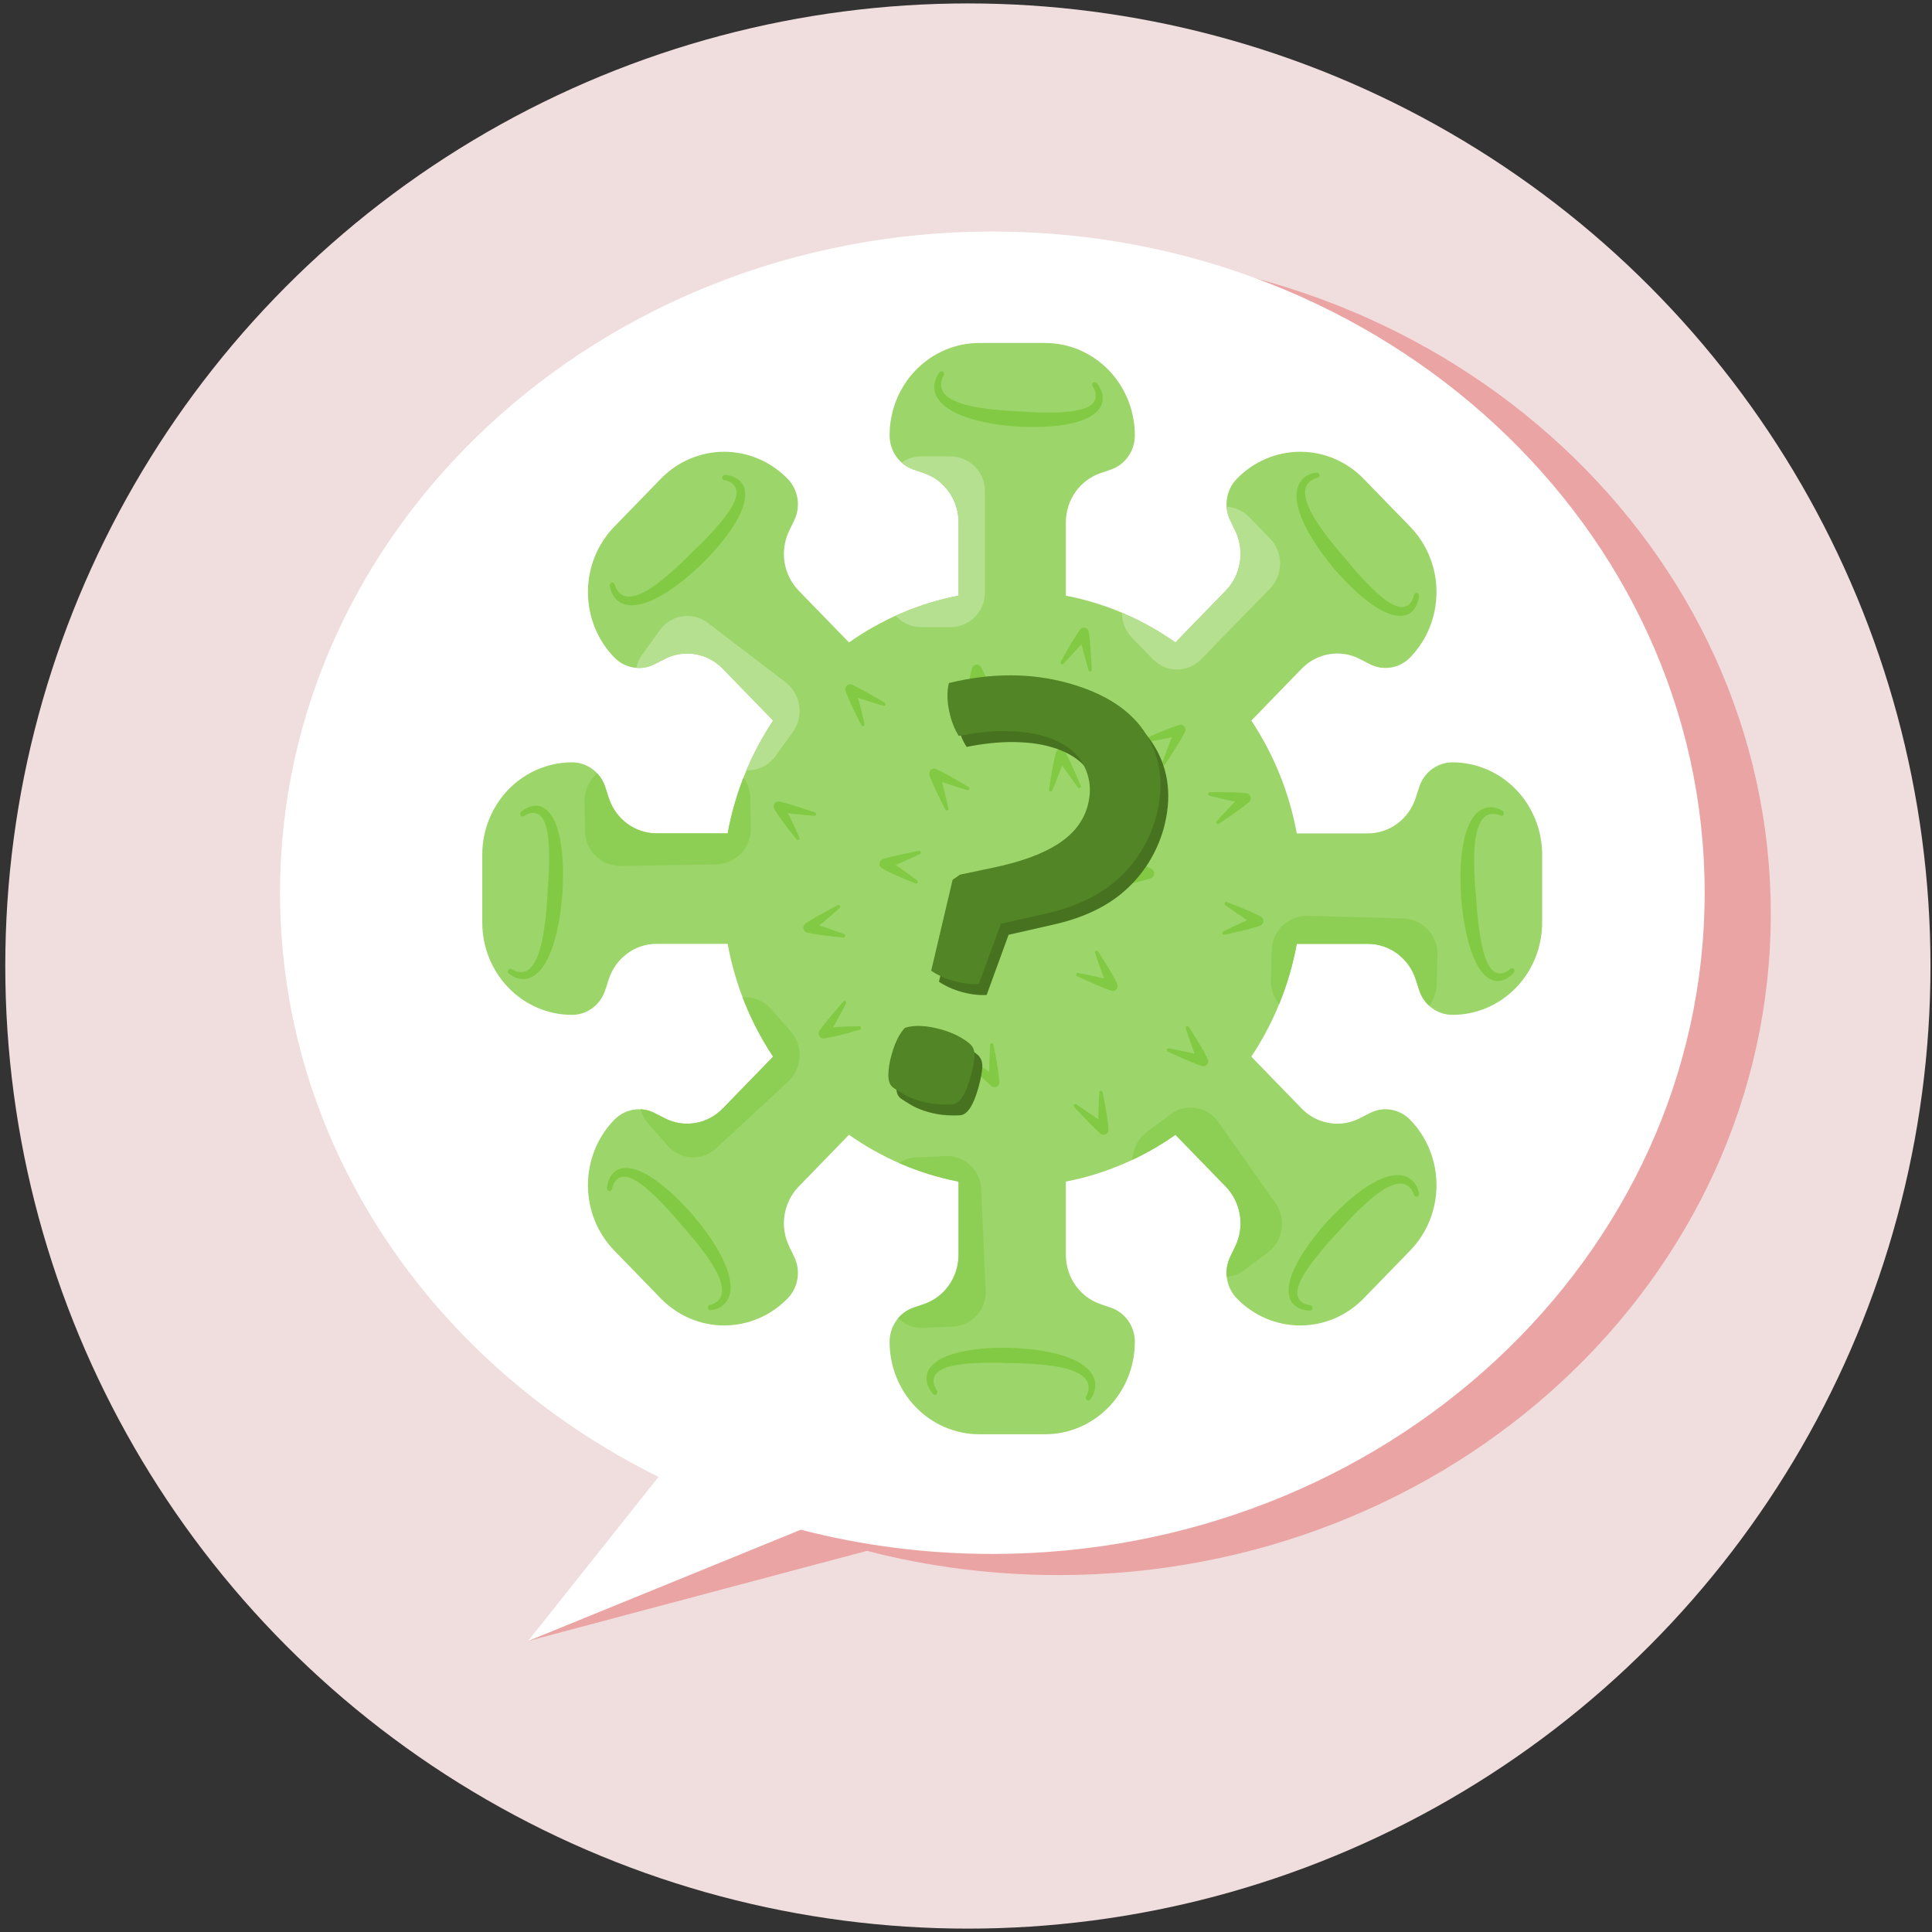 <?xml version="1.0" encoding="UTF-8" standalone="no"?><!DOCTYPE svg PUBLIC "-//W3C//DTD SVG 1.1//EN" "http://www.w3.org/Graphics/SVG/1.1/DTD/svg11.dtd"><svg width="100%" height="100%" viewBox="0 0 253 253" version="1.1" xmlns="http://www.w3.org/2000/svg" xmlns:xlink="http://www.w3.org/1999/xlink" xml:space="preserve" xmlns:serif="http://www.serif.com/" style="fill-rule:evenodd;clip-rule:evenodd;stroke-linejoin:round;stroke-miterlimit:2;"><rect x="0" y="0" width="253" height="253" fill="#333333" stroke="none"/><g id="icon-autotest"><circle cx="126.746" cy="126.503" r="126.055" style="fill:#f0dddd;"/><path d="M94.893,196.168c-29.479,-14.561 -49.564,-43.369 -49.564,-76.496c0,-47.789 41.797,-86.587 93.28,-86.587c51.483,0 93.28,38.798 93.28,86.587c0,47.789 -41.797,86.588 -93.28,86.588c-8.69,0 -17.104,-1.106 -25.081,-3.172l-44.383,11.809l25.748,-18.729Z" style="fill:#eba4a4;"/><path d="M86.234,193.4c-29.479,-14.561 -49.564,-43.369 -49.564,-76.496c0,-47.789 41.798,-86.587 93.28,-86.587c51.483,0 93.28,38.798 93.28,86.587c0,47.789 -41.797,86.588 -93.28,86.588c-8.69,0 -17.104,-1.106 -25.081,-3.172l-35.724,14.577l17.089,-21.497Z" style="fill:#fff;"/><g><path d="M125.527,78.002l0,-9.59c0,-2.925 -1.818,-5.522 -4.513,-6.447c-0.47,-0.162 -0.941,-0.323 -1.391,-0.477c-1.868,-0.642 -3.128,-2.442 -3.128,-4.47c0,-0.003 0,-0.007 0,-0.01c0,-3.208 1.237,-6.284 3.44,-8.552c2.203,-2.268 5.19,-3.542 8.305,-3.542c2.811,0 5.813,0 8.624,0c3.115,0 6.103,1.274 8.305,3.542c2.203,2.268 3.441,5.344 3.441,8.552c0,0.003 0,0.007 0,0.01c0,2.028 -1.261,3.828 -3.129,4.47c-0.45,0.154 -0.92,0.315 -1.391,0.477c-2.695,0.925 -4.513,3.522 -4.513,6.447l0,9.59c5.242,1.013 10.105,3.138 14.349,6.128l6.592,-6.787c2.009,-2.069 2.507,-5.228 1.237,-7.844c-0.222,-0.457 -0.444,-0.914 -0.656,-1.351c-0.881,-1.813 -0.536,-4.004 0.857,-5.438c0.003,-0.002 0.005,-0.005 0.007,-0.007c2.203,-2.268 5.191,-3.542 8.306,-3.542c3.115,0 6.103,1.274 8.305,3.542c1.988,2.046 4.11,4.232 6.098,6.278c2.203,2.268 3.44,5.344 3.44,8.552c0,3.207 -1.237,6.283 -3.44,8.551c-0.002,0.003 -0.005,0.005 -0.007,0.008c-1.393,1.434 -3.52,1.789 -5.282,0.882c-0.424,-0.218 -0.868,-0.447 -1.311,-0.675c-2.541,-1.308 -5.61,-0.795 -7.619,1.273l-6.592,6.788c2.904,4.369 4.968,9.376 5.952,14.773l9.315,0c2.84,0 5.362,-1.871 6.261,-4.646c0.157,-0.484 0.313,-0.969 0.463,-1.432c0.623,-1.924 2.372,-3.222 4.341,-3.222c0.004,0 0.007,0 0.01,0c3.116,0 6.103,1.275 8.306,3.543c2.203,2.268 3.44,5.344 3.44,8.551c0,2.894 0,5.985 0,8.879c0,3.208 -1.237,6.284 -3.44,8.552c-2.203,2.268 -5.19,3.542 -8.306,3.542l-0.01,0c-1.969,0 -3.718,-1.298 -4.341,-3.222c-0.15,-0.463 -0.306,-0.947 -0.463,-1.432c-0.899,-2.774 -3.421,-4.646 -6.261,-4.646l-9.315,0c-0.984,5.397 -3.048,10.404 -5.952,14.774l6.592,6.787c2.009,2.069 5.078,2.581 7.619,1.273c0.443,-0.228 0.887,-0.456 1.311,-0.675c1.762,-0.907 3.889,-0.551 5.282,0.883c0.002,0.002 0.005,0.005 0.007,0.007c2.203,2.268 3.44,5.344 3.44,8.552c0,3.207 -1.237,6.283 -3.44,8.551c-1.988,2.047 -4.11,4.232 -6.098,6.279c-2.202,2.268 -5.19,3.542 -8.305,3.542c-3.115,0 -6.103,-1.274 -8.306,-3.542c-0.002,-0.003 -0.004,-0.006 -0.007,-0.008c-1.393,-1.434 -1.738,-3.624 -0.857,-5.438c0.212,-0.437 0.434,-0.894 0.656,-1.35c1.27,-2.616 0.772,-5.776 -1.237,-7.844l-6.592,-6.788c-4.244,2.99 -9.107,5.115 -14.349,6.128l0,9.591c0,2.925 1.818,5.521 4.513,6.446c0.471,0.162 0.941,0.323 1.391,0.478c1.868,0.641 3.129,2.441 3.129,4.469c0,0.004 0,0.007 0,0.011c0,3.207 -1.238,6.283 -3.441,8.551c-2.202,2.268 -5.19,3.542 -8.305,3.542l-8.624,0c-3.115,0 -6.102,-1.274 -8.305,-3.542c-2.203,-2.268 -3.44,-5.344 -3.44,-8.551c0,-0.004 0,-0.007 0,-0.011c0,-2.028 1.26,-3.828 3.128,-4.469c0.45,-0.155 0.921,-0.316 1.391,-0.478c2.695,-0.925 4.513,-3.521 4.513,-6.446l0,-9.591c-5.242,-1.013 -10.105,-3.138 -14.349,-6.128l-6.592,6.788c-2.009,2.068 -2.507,5.228 -1.236,7.844c0.221,0.456 0.443,0.913 0.655,1.35c0.881,1.814 0.536,4.004 -0.857,5.438c-0.002,0.002 -0.005,0.005 -0.007,0.008c-2.203,2.268 -5.19,3.542 -8.306,3.542c-3.115,0 -6.102,-1.274 -8.305,-3.542c-1.988,-2.047 -4.11,-4.232 -6.098,-6.279c-2.203,-2.268 -3.44,-5.344 -3.44,-8.551c0,-3.208 1.237,-6.284 3.44,-8.552c0.003,-0.002 0.005,-0.005 0.008,-0.007c1.392,-1.434 3.52,-1.79 5.281,-0.883c0.424,0.219 0.868,0.447 1.311,0.675c2.541,1.308 5.61,0.796 7.619,-1.273l6.592,-6.787c-2.904,-4.37 -4.968,-9.377 -5.952,-14.774l-9.314,0c-2.841,0 -5.363,1.872 -6.261,4.646c-0.157,0.485 -0.314,0.969 -0.464,1.432c-0.623,1.924 -2.371,3.222 -4.341,3.222c-0.003,0 -0.007,0 -0.01,0c-3.115,0 -6.103,-1.274 -8.306,-3.542c-2.202,-2.268 -3.44,-5.344 -3.44,-8.552c0,-2.894 0,-5.985 0,-8.879c0,-3.207 1.238,-6.283 3.44,-8.551c2.203,-2.268 5.191,-3.543 8.306,-3.543l0.01,0c1.97,0 3.718,1.298 4.341,3.222c0.15,0.463 0.307,0.948 0.464,1.432c0.898,2.775 3.42,4.646 6.261,4.646l9.314,0c0.984,-5.397 3.048,-10.404 5.952,-14.773l-6.592,-6.788c-2.009,-2.068 -5.078,-2.581 -7.619,-1.273c-0.443,0.228 -0.887,0.457 -1.311,0.675c-1.761,0.907 -3.889,0.552 -5.281,-0.882c-0.003,-0.003 -0.005,-0.005 -0.008,-0.008c-2.203,-2.268 -3.44,-5.344 -3.44,-8.551c0,-3.208 1.237,-6.284 3.44,-8.552c1.988,-2.046 4.11,-4.232 6.098,-6.278c2.203,-2.268 5.19,-3.542 8.305,-3.542c3.116,0 6.103,1.274 8.306,3.542c0.002,0.002 0.005,0.005 0.007,0.007c1.393,1.434 1.738,3.625 0.857,5.438c-0.212,0.437 -0.434,0.894 -0.655,1.351c-1.271,2.616 -0.773,5.775 1.236,7.844l6.592,6.787c4.244,-2.99 9.107,-5.115 14.349,-6.128Z" style="fill:#9cd56a;"/><clipPath id="_clip1"><path d="M125.527,78.002l0,-9.59c0,-2.925 -1.818,-5.522 -4.513,-6.447c-0.47,-0.162 -0.941,-0.323 -1.391,-0.477c-1.868,-0.642 -3.128,-2.442 -3.128,-4.47c0,-0.003 0,-0.007 0,-0.01c0,-3.208 1.237,-6.284 3.44,-8.552c2.203,-2.268 5.19,-3.542 8.305,-3.542c2.811,0 5.813,0 8.624,0c3.115,0 6.103,1.274 8.305,3.542c2.203,2.268 3.441,5.344 3.441,8.552c0,0.003 0,0.007 0,0.01c0,2.028 -1.261,3.828 -3.129,4.47c-0.45,0.154 -0.92,0.315 -1.391,0.477c-2.695,0.925 -4.513,3.522 -4.513,6.447l0,9.59c5.242,1.013 10.105,3.138 14.349,6.128l6.592,-6.787c2.009,-2.069 2.507,-5.228 1.237,-7.844c-0.222,-0.457 -0.444,-0.914 -0.656,-1.351c-0.881,-1.813 -0.536,-4.004 0.857,-5.438c0.003,-0.002 0.005,-0.005 0.007,-0.007c2.203,-2.268 5.191,-3.542 8.306,-3.542c3.115,0 6.103,1.274 8.305,3.542c1.988,2.046 4.11,4.232 6.098,6.278c2.203,2.268 3.44,5.344 3.44,8.552c0,3.207 -1.237,6.283 -3.44,8.551c-0.002,0.003 -0.005,0.005 -0.007,0.008c-1.393,1.434 -3.52,1.789 -5.282,0.882c-0.424,-0.218 -0.868,-0.447 -1.311,-0.675c-2.541,-1.308 -5.61,-0.795 -7.619,1.273l-6.592,6.788c2.904,4.369 4.968,9.376 5.952,14.773l9.315,0c2.84,0 5.362,-1.871 6.261,-4.646c0.157,-0.484 0.313,-0.969 0.463,-1.432c0.623,-1.924 2.372,-3.222 4.341,-3.222c0.004,0 0.007,0 0.01,0c3.116,0 6.103,1.275 8.306,3.543c2.203,2.268 3.44,5.344 3.44,8.551c0,2.894 0,5.985 0,8.879c0,3.208 -1.237,6.284 -3.44,8.552c-2.203,2.268 -5.19,3.542 -8.306,3.542l-0.01,0c-1.969,0 -3.718,-1.298 -4.341,-3.222c-0.15,-0.463 -0.306,-0.947 -0.463,-1.432c-0.899,-2.774 -3.421,-4.646 -6.261,-4.646l-9.315,0c-0.984,5.397 -3.048,10.404 -5.952,14.774l6.592,6.787c2.009,2.069 5.078,2.581 7.619,1.273c0.443,-0.228 0.887,-0.456 1.311,-0.675c1.762,-0.907 3.889,-0.551 5.282,0.883c0.002,0.002 0.005,0.005 0.007,0.007c2.203,2.268 3.44,5.344 3.44,8.552c0,3.207 -1.237,6.283 -3.44,8.551c-1.988,2.047 -4.11,4.232 -6.098,6.279c-2.202,2.268 -5.19,3.542 -8.305,3.542c-3.115,0 -6.103,-1.274 -8.306,-3.542c-0.002,-0.003 -0.004,-0.006 -0.007,-0.008c-1.393,-1.434 -1.738,-3.624 -0.857,-5.438c0.212,-0.437 0.434,-0.894 0.656,-1.35c1.27,-2.616 0.772,-5.776 -1.237,-7.844l-6.592,-6.788c-4.244,2.99 -9.107,5.115 -14.349,6.128l0,9.591c0,2.925 1.818,5.521 4.513,6.446c0.471,0.162 0.941,0.323 1.391,0.478c1.868,0.641 3.129,2.441 3.129,4.469c0,0.004 0,0.007 0,0.011c0,3.207 -1.238,6.283 -3.441,8.551c-2.202,2.268 -5.19,3.542 -8.305,3.542l-8.624,0c-3.115,0 -6.102,-1.274 -8.305,-3.542c-2.203,-2.268 -3.44,-5.344 -3.44,-8.551c0,-0.004 0,-0.007 0,-0.011c0,-2.028 1.26,-3.828 3.128,-4.469c0.45,-0.155 0.921,-0.316 1.391,-0.478c2.695,-0.925 4.513,-3.521 4.513,-6.446l0,-9.591c-5.242,-1.013 -10.105,-3.138 -14.349,-6.128l-6.592,6.788c-2.009,2.068 -2.507,5.228 -1.236,7.844c0.221,0.456 0.443,0.913 0.655,1.35c0.881,1.814 0.536,4.004 -0.857,5.438c-0.002,0.002 -0.005,0.005 -0.007,0.008c-2.203,2.268 -5.19,3.542 -8.306,3.542c-3.115,0 -6.102,-1.274 -8.305,-3.542c-1.988,-2.047 -4.11,-4.232 -6.098,-6.279c-2.203,-2.268 -3.44,-5.344 -3.44,-8.551c0,-3.208 1.237,-6.284 3.44,-8.552c0.003,-0.002 0.005,-0.005 0.008,-0.007c1.392,-1.434 3.52,-1.79 5.281,-0.883c0.424,0.219 0.868,0.447 1.311,0.675c2.541,1.308 5.61,0.796 7.619,-1.273l6.592,-6.787c-2.904,-4.37 -4.968,-9.377 -5.952,-14.774l-9.314,0c-2.841,0 -5.363,1.872 -6.261,4.646c-0.157,0.485 -0.314,0.969 -0.464,1.432c-0.623,1.924 -2.371,3.222 -4.341,3.222c-0.003,0 -0.007,0 -0.01,0c-3.115,0 -6.103,-1.274 -8.306,-3.542c-2.202,-2.268 -3.44,-5.344 -3.44,-8.552c0,-2.894 0,-5.985 0,-8.879c0,-3.207 1.238,-6.283 3.44,-8.551c2.203,-2.268 5.191,-3.543 8.306,-3.543l0.01,0c1.97,0 3.718,1.298 4.341,3.222c0.15,0.463 0.307,0.948 0.464,1.432c0.898,2.775 3.42,4.646 6.261,4.646l9.314,0c0.984,-5.397 3.048,-10.404 5.952,-14.773l-6.592,-6.788c-2.009,-2.068 -5.078,-2.581 -7.619,-1.273c-0.443,0.228 -0.887,0.457 -1.311,0.675c-1.761,0.907 -3.889,0.552 -5.281,-0.882c-0.003,-0.003 -0.005,-0.005 -0.008,-0.008c-2.203,-2.268 -3.44,-5.344 -3.44,-8.551c0,-3.208 1.237,-6.284 3.44,-8.552c1.988,-2.046 4.11,-4.232 6.098,-6.278c2.203,-2.268 5.19,-3.542 8.305,-3.542c3.116,0 6.103,1.274 8.306,3.542c0.002,0.002 0.005,0.005 0.007,0.007c1.393,1.434 1.738,3.625 0.857,5.438c-0.212,0.437 -0.434,0.894 -0.655,1.351c-1.271,2.616 -0.773,5.775 1.236,7.844l6.592,6.787c4.244,-2.99 9.107,-5.115 14.349,-6.128Z"/></clipPath><g clip-path="url(#_clip1)"><path d="M92.722,81.584c-2.009,-1.535 -4.84,-1.118 -6.319,0.932l-2.296,3.184c-1.479,2.05 -1.048,4.962 0.961,6.497l10.151,7.762c2.009,1.535 4.84,1.118 6.319,-0.932l2.296,-3.184c1.478,-2.05 1.048,-4.962 -0.961,-6.497l-10.151,-7.762Z" style="fill:#b5e090;"/><path d="M128.971,64.265c0,-2.48 -2.013,-4.493 -4.493,-4.493l-3.852,0c-2.48,0 -4.494,2.013 -4.494,4.493l0,13.367c0,2.48 2.014,4.494 4.494,4.494l3.852,0c2.48,0 4.493,-2.014 4.493,-4.494l0,-13.367Z" style="fill:#b5e090;"/><path d="M166.311,77.072c1.757,-1.804 1.761,-4.737 0.01,-6.545l-2.72,-2.808c-1.752,-1.807 -4.6,-1.81 -6.357,-0.006l-9.005,9.249c-1.756,1.804 -1.761,4.736 -0.009,6.544l2.72,2.808c1.751,1.808 4.599,1.811 6.356,0.006l9.005,-9.248Z" style="fill:#b5e090;"/><path d="M183.387,133.487c2.553,0.07 4.679,-1.945 4.746,-4.498l0.103,-3.964c0.066,-2.552 -1.952,-4.682 -4.504,-4.753l-12.454,-0.344c-2.552,-0.07 -4.679,1.945 -4.745,4.498l-0.103,3.964c-0.067,2.553 1.951,4.682 4.504,4.753l12.453,0.344Z" style="fill:#8dcf54;"/><path d="M156.656,165.351c1.443,2.049 4.245,2.496 6.252,0.997l3.119,-2.328c2.007,-1.499 2.466,-4.379 1.023,-6.429l-7.515,-10.671c-1.443,-2.049 -4.245,-2.496 -6.253,-0.997l-3.118,2.328c-2.008,1.499 -2.466,4.379 -1.023,6.429l7.515,10.671Z" style="fill:#8dcf54;"/><path d="M116.254,169.623c0.111,2.478 2.212,4.394 4.69,4.277l3.847,-0.182c2.478,-0.118 4.399,-2.225 4.288,-4.702l-0.596,-13.352c-0.111,-2.478 -2.212,-4.394 -4.689,-4.277l-3.848,0.183c-2.477,0.117 -4.399,2.224 -4.288,4.701l0.596,13.352Z" style="fill:#8dcf54;"/><path d="M85.199,140.548c-1.849,1.715 -2.003,4.648 -0.343,6.545l2.577,2.947c1.66,1.897 4.509,2.046 6.358,0.331l9.431,-8.746c1.849,-1.715 2.003,-4.648 0.344,-6.545l-2.578,-2.947c-1.66,-1.897 -4.509,-2.045 -6.358,-0.33l-9.431,8.745Z" style="fill:#8dcf54;"/><path d="M81.107,100.182c-2.553,0.04 -4.595,2.145 -4.557,4.699l0.058,3.965c0.038,2.553 2.142,4.593 4.695,4.553l12.456,-0.196c2.554,-0.04 4.596,-2.146 4.558,-4.699l-0.059,-3.965c-0.038,-2.553 -2.142,-4.594 -4.695,-4.553l-12.456,0.196Z" style="fill:#8dcf54;"/></g><path d="M68.657,106.841c0,0 1.722,-1.252 2.626,0.751c0.393,0.871 0.604,2.26 0.624,4.444c0.013,1.29 -0.028,2.845 -0.196,4.72c-0.068,1.617 -0.203,2.997 -0.353,4.18c-0.222,1.739 -0.496,3.035 -0.851,3.996c-0.514,1.391 -1.095,2.04 -1.697,2.261c-0.927,0.342 -1.749,-0.258 -1.749,-0.258c-0.144,-0.122 -0.356,-0.101 -0.475,0.047c-0.118,0.148 -0.098,0.367 0.046,0.489c0,0 2.171,2.055 4.303,-0.649c0.81,-1.027 1.634,-2.82 2.215,-5.875c0.22,-1.157 0.378,-2.503 0.513,-4.058c0.066,-1.506 0.089,-2.814 0.03,-3.946c-0.162,-3.074 -0.715,-4.896 -1.345,-5.944c-1.727,-2.873 -4.113,-0.7 -4.113,-0.7c-0.145,0.12 -0.168,0.339 -0.052,0.488c0.117,0.15 0.329,0.174 0.474,0.054Z" style="fill:#82ca43;"/><path d="M143.104,50.609c0,0 1.236,1.758 -0.699,2.712c-0.842,0.415 -2.188,0.647 -4.309,0.694c-1.253,0.028 -2.763,0.003 -4.586,-0.148c-1.572,-0.051 -2.914,-0.174 -4.064,-0.316c-1.691,-0.208 -2.953,-0.476 -3.89,-0.83c-1.357,-0.513 -1.994,-1.104 -2.216,-1.722c-0.342,-0.949 0.231,-1.803 0.231,-1.803c0.117,-0.149 0.094,-0.368 -0.051,-0.488c-0.145,-0.12 -0.358,-0.096 -0.474,0.053c0,0 -1.971,2.258 0.679,4.422c1.007,0.822 2.758,1.65 5.731,2.213c1.126,0.214 2.435,0.361 3.947,0.482c1.463,0.05 2.733,0.06 3.833,-0.015c2.983,-0.201 4.746,-0.792 5.757,-1.452c2.77,-1.811 0.632,-4.243 0.632,-4.243c-0.118,-0.148 -0.331,-0.169 -0.475,-0.047c-0.143,0.121 -0.164,0.34 -0.046,0.488Z" style="fill:#82ca43;"/><path d="M94.891,62.886c0,0 2.091,0.274 1.443,2.379c-0.282,0.916 -1.037,2.087 -2.455,3.712c-0.837,0.96 -1.887,2.078 -3.241,3.343c-1.112,1.146 -2.116,2.07 -3.003,2.837c-1.305,1.129 -2.357,1.893 -3.249,2.355c-1.291,0.668 -2.146,0.742 -2.735,0.487c-0.907,-0.393 -1.12,-1.407 -1.12,-1.407c-0.026,-0.19 -0.197,-0.322 -0.381,-0.295c-0.184,0.027 -0.313,0.202 -0.287,0.392c0,0 0.252,3.025 3.598,2.514c1.271,-0.194 3.055,-0.943 5.488,-2.791c0.921,-0.7 1.921,-1.583 3.04,-2.635c1.037,-1.065 1.912,-2.013 2.612,-2.89c1.897,-2.378 2.684,-4.107 2.907,-5.318c0.612,-3.319 -2.573,-3.376 -2.573,-3.376c-0.186,-0.013 -0.347,0.132 -0.359,0.324c-0.012,0.191 0.129,0.356 0.315,0.369Z" style="fill:#82ca43;"/><path d="M128.1,89.191c-0.059,0.169 -0.122,0.347 -0.19,0.527c-0.482,1.289 -1.097,2.733 -1.097,2.733c-0.033,0.12 -0.155,0.19 -0.272,0.156c-0.117,-0.035 -0.185,-0.16 -0.152,-0.281c0,0 0.219,-1.56 0.471,-2.916c0.079,-0.426 0.167,-0.826 0.242,-1.151c0.105,-0.457 0.191,-0.759 0.191,-0.759c0.07,-0.253 0.28,-0.439 0.534,-0.472c0.254,-0.033 0.502,0.093 0.632,0.32c0,0 0.154,0.273 0.366,0.693c0.15,0.299 0.328,0.669 0.509,1.064c0.575,1.255 1.185,2.712 1.185,2.712c0.061,0.108 0.026,0.247 -0.079,0.311c-0.104,0.063 -0.24,0.027 -0.301,-0.081c0,0 -0.937,-1.259 -1.721,-2.389c-0.111,-0.16 -0.218,-0.317 -0.318,-0.467Z" style="fill:#82ca43;"/><path d="M139.092,100.226c-0.058,0.17 -0.122,0.347 -0.189,0.528c-0.482,1.289 -1.097,2.732 -1.097,2.732c-0.034,0.121 -0.156,0.19 -0.272,0.156c-0.117,-0.034 -0.185,-0.16 -0.152,-0.28c0,0 0.219,-1.561 0.471,-2.917c0.079,-0.426 0.167,-0.826 0.242,-1.151c0.105,-0.457 0.191,-0.758 0.191,-0.758c0.07,-0.254 0.28,-0.439 0.534,-0.472c0.254,-0.034 0.502,0.092 0.632,0.319c0,0 0.154,0.274 0.365,0.694c0.151,0.299 0.329,0.668 0.51,1.063c0.575,1.256 1.185,2.713 1.185,2.713c0.061,0.108 0.026,0.247 -0.079,0.31c-0.105,0.063 -0.24,0.027 -0.301,-0.081c0,0 -0.937,-1.259 -1.721,-2.388c-0.111,-0.161 -0.218,-0.318 -0.319,-0.468Z" style="fill:#82ca43;"/><path d="M112.354,91.369c0.05,0.172 0.102,0.353 0.151,0.54c0.355,1.332 0.693,2.87 0.693,2.87c0.042,0.117 -0.016,0.248 -0.13,0.291c-0.114,0.044 -0.241,-0.016 -0.283,-0.133c0,0 -0.724,-1.389 -1.303,-2.635c-0.182,-0.391 -0.342,-0.766 -0.468,-1.074c-0.179,-0.432 -0.284,-0.727 -0.284,-0.727c-0.09,-0.247 -0.028,-0.525 0.158,-0.706c0.185,-0.182 0.457,-0.233 0.693,-0.129c0,0 0.282,0.126 0.694,0.334c0.293,0.149 0.649,0.337 1.023,0.545c1.186,0.659 2.517,1.459 2.517,1.459c0.112,0.049 0.164,0.183 0.116,0.298c-0.048,0.115 -0.178,0.168 -0.29,0.119c0,0 -1.48,-0.441 -2.762,-0.871c-0.181,-0.061 -0.358,-0.122 -0.525,-0.181Z" style="fill:#82ca43;"/><path d="M123.347,102.404c0.05,0.172 0.101,0.354 0.151,0.541c0.355,1.331 0.692,2.869 0.692,2.869c0.043,0.117 -0.015,0.248 -0.129,0.292c-0.114,0.044 -0.241,-0.016 -0.283,-0.133c0,0 -0.724,-1.39 -1.303,-2.635c-0.182,-0.391 -0.342,-0.767 -0.469,-1.074c-0.178,-0.432 -0.283,-0.727 -0.283,-0.727c-0.09,-0.247 -0.028,-0.525 0.157,-0.707c0.186,-0.182 0.458,-0.232 0.693,-0.128c0,0 0.282,0.125 0.694,0.334c0.294,0.149 0.65,0.337 1.024,0.544c1.186,0.66 2.517,1.459 2.517,1.459c0.112,0.05 0.163,0.183 0.116,0.298c-0.048,0.115 -0.178,0.169 -0.29,0.119c0,0 -1.48,-0.44 -2.762,-0.87c-0.182,-0.061 -0.358,-0.122 -0.525,-0.182Z" style="fill:#82ca43;"/><path d="M141.606,84.325c-0.112,0.137 -0.232,0.28 -0.358,0.425c-0.892,1.031 -1.962,2.158 -1.962,2.158c-0.072,0.101 -0.21,0.122 -0.308,0.047c-0.098,-0.074 -0.118,-0.217 -0.045,-0.317c0,0 0.738,-1.381 1.438,-2.559c0.22,-0.369 0.44,-0.712 0.621,-0.989c0.255,-0.389 0.438,-0.64 0.438,-0.64c0.153,-0.212 0.413,-0.309 0.662,-0.248c0.249,0.061 0.438,0.269 0.482,0.529c0,0 0.051,0.312 0.105,0.781c0.038,0.335 0.078,0.745 0.112,1.18c0.108,1.384 0.18,2.969 0.18,2.969c0.021,0.123 -0.06,0.241 -0.18,0.262c-0.12,0.021 -0.234,-0.062 -0.254,-0.185c0,0 -0.446,-1.519 -0.793,-2.86c-0.049,-0.191 -0.095,-0.376 -0.138,-0.553Z" style="fill:#82ca43;"/><path d="M103.172,106.481c0.083,0.158 0.169,0.325 0.254,0.498c0.608,1.231 1.239,2.667 1.239,2.667c0.064,0.106 0.033,0.246 -0.07,0.313c-0.103,0.066 -0.239,0.034 -0.304,-0.072c0,0 -0.98,-1.211 -1.791,-2.311c-0.254,-0.345 -0.484,-0.68 -0.668,-0.955c-0.26,-0.386 -0.42,-0.653 -0.42,-0.653c-0.136,-0.224 -0.13,-0.509 0.016,-0.725c0.146,-0.217 0.403,-0.323 0.654,-0.27c0,0 0.3,0.065 0.745,0.184c0.316,0.085 0.702,0.196 1.109,0.321c1.291,0.4 2.75,0.908 2.75,0.908c0.119,0.025 0.196,0.145 0.172,0.268c-0.025,0.123 -0.141,0.202 -0.26,0.177c0,0 -1.536,-0.125 -2.876,-0.281c-0.19,-0.022 -0.375,-0.045 -0.55,-0.069Z" style="fill:#82ca43;"/><path d="M171.544,170.922c0,0 -2.103,-0.157 -1.567,-2.295c0.232,-0.931 0.925,-2.142 2.255,-3.845c0.785,-1.005 1.774,-2.18 3.059,-3.52c1.049,-1.206 2.003,-2.185 2.849,-3.001c1.242,-1.2 2.253,-2.022 3.119,-2.533c1.254,-0.74 2.103,-0.862 2.705,-0.64c0.926,0.341 1.193,1.342 1.193,1.342c0.036,0.188 0.213,0.31 0.396,0.273c0.182,-0.037 0.301,-0.22 0.265,-0.408c0,0 -0.412,-3.006 -3.726,-2.308c-1.258,0.265 -3,1.113 -5.331,3.095c-0.883,0.751 -1.834,1.688 -2.897,2.802c-0.978,1.122 -1.802,2.117 -2.454,3.032c-1.769,2.481 -2.463,4.251 -2.622,5.473c-0.435,3.349 2.749,3.227 2.749,3.227c0.186,0.002 0.338,-0.152 0.34,-0.343c0.002,-0.192 -0.147,-0.349 -0.333,-0.351Z" style="fill:#82ca43;"/><path d="M197.744,126.903c0,0 -1.523,1.501 -2.704,-0.343c-0.514,-0.802 -0.921,-2.143 -1.256,-4.301c-0.197,-1.273 -0.379,-2.817 -0.482,-4.697c-0.165,-1.61 -0.23,-2.996 -0.251,-4.189c-0.03,-1.753 0.055,-3.077 0.268,-4.081c0.309,-1.453 0.791,-2.184 1.354,-2.495c0.867,-0.478 1.767,-0.01 1.767,-0.01c0.159,0.099 0.367,0.046 0.463,-0.119c0.095,-0.164 0.044,-0.378 -0.116,-0.476c0,0 -2.442,-1.703 -4.162,1.296c-0.654,1.139 -1.212,3.037 -1.348,6.147c-0.052,1.178 -0.015,2.533 0.075,4.091c0.151,1.5 0.315,2.797 0.537,3.908c0.6,3.016 1.409,4.734 2.182,5.674c2.121,2.579 4.169,0.067 4.169,0.067c0.126,-0.141 0.118,-0.361 -0.019,-0.491c-0.137,-0.13 -0.35,-0.121 -0.477,0.019Z" style="fill:#82ca43;"/><path d="M185.152,77.955c0,0 -0.357,2.139 -2.372,1.38c-0.876,-0.329 -1.979,-1.158 -3.494,-2.688c-0.895,-0.903 -1.933,-2.032 -3.102,-3.48c-1.063,-1.193 -1.916,-2.267 -2.622,-3.213c-1.037,-1.391 -1.733,-2.507 -2.142,-3.445c-0.592,-1.357 -0.626,-2.24 -0.353,-2.835c0.421,-0.915 1.414,-1.09 1.414,-1.09c0.185,-0.018 0.321,-0.188 0.303,-0.379c-0.017,-0.191 -0.182,-0.331 -0.368,-0.312c0,0 -2.946,0.127 -2.597,3.591c0.133,1.316 0.782,3.184 2.469,5.767c0.638,0.978 1.451,2.045 2.424,3.243c0.988,1.113 1.869,2.054 2.689,2.812c2.225,2.056 3.868,2.942 5.033,3.224c3.194,0.774 3.389,-2.5 3.389,-2.5c0.02,-0.19 -0.114,-0.362 -0.299,-0.383c-0.185,-0.02 -0.352,0.117 -0.372,0.308Z" style="fill:#82ca43;"/><path d="M80.159,155.658c0,0 0.334,-2.142 2.357,-1.408c0.88,0.319 1.992,1.135 3.524,2.647c0.904,0.892 1.956,2.009 3.141,3.443c1.076,1.181 1.94,2.244 2.657,3.182c1.053,1.379 1.761,2.486 2.18,3.419c0.607,1.35 0.652,2.232 0.385,2.831c-0.411,0.92 -1.402,1.106 -1.402,1.106c-0.185,0.021 -0.319,0.192 -0.299,0.383c0.02,0.191 0.186,0.329 0.371,0.308c0,0 2.945,-0.162 2.557,-3.622c-0.147,-1.314 -0.817,-3.174 -2.532,-5.737c-0.65,-0.971 -1.474,-2.028 -2.46,-3.214c-1.001,-1.101 -1.892,-2.032 -2.721,-2.78c-2.247,-2.03 -3.9,-2.896 -5.068,-3.165c-3.203,-0.736 -3.361,2.54 -3.361,2.54c-0.018,0.191 0.118,0.361 0.303,0.379c0.185,0.019 0.35,-0.121 0.368,-0.312Z" style="fill:#82ca43;"/><path d="M122.682,182.079c0,0 -1.29,-1.716 0.614,-2.733c0.828,-0.443 2.167,-0.72 4.285,-0.837c1.251,-0.069 2.761,-0.095 4.588,-0.004c1.573,-0.002 2.918,0.077 4.072,0.18c1.697,0.152 2.966,0.377 3.914,0.7c1.372,0.468 2.027,1.037 2.269,1.647c0.371,0.938 -0.175,1.81 -0.175,1.81c-0.112,0.153 -0.082,0.371 0.067,0.486c0.149,0.116 0.36,0.085 0.472,-0.068c0,0 1.9,-2.323 -0.817,-4.398c-1.032,-0.788 -2.808,-1.557 -5.798,-2.021c-1.132,-0.176 -2.445,-0.279 -3.959,-0.35c-1.465,-0.002 -2.735,0.031 -3.831,0.142c-2.975,0.3 -4.719,0.949 -5.708,1.643c-2.713,1.903 -0.5,4.262 -0.5,4.262c0.123,0.144 0.336,0.158 0.476,0.032c0.14,-0.127 0.154,-0.347 0.031,-0.491Z" style="fill:#82ca43;"/><path d="M161.74,104.977c-0.172,-0.032 -0.352,-0.067 -0.536,-0.106c-1.314,-0.277 -2.798,-0.664 -2.798,-0.664c-0.121,-0.014 -0.208,-0.127 -0.195,-0.251c0.014,-0.124 0.123,-0.214 0.244,-0.2c0,0 1.531,-0.035 2.872,-0.002c0.421,0.01 0.818,0.034 1.142,0.056c0.455,0.032 0.758,0.069 0.758,0.069c0.254,0.03 0.467,0.213 0.54,0.465c0.074,0.252 -0.006,0.526 -0.202,0.694c0,0 -0.237,0.202 -0.604,0.486c-0.262,0.202 -0.586,0.444 -0.935,0.693c-1.108,0.79 -2.404,1.649 -2.404,1.649c-0.093,0.081 -0.232,0.068 -0.31,-0.028c-0.078,-0.096 -0.065,-0.24 0.028,-0.32c0,0 1.052,-1.159 2.005,-2.141c0.135,-0.139 0.268,-0.274 0.395,-0.4Z" style="fill:#82ca43;"/><path d="M109.1,134.532c0.174,-0.015 0.357,-0.029 0.545,-0.041c1.339,-0.082 2.87,-0.104 2.87,-0.104c0.12,-0.018 0.232,0.067 0.25,0.191c0.018,0.124 -0.065,0.239 -0.185,0.258c0,0 -1.47,0.441 -2.773,0.767c-0.409,0.103 -0.799,0.186 -1.117,0.25c-0.448,0.091 -0.75,0.136 -0.75,0.136c-0.253,0.039 -0.504,-0.081 -0.639,-0.305c-0.134,-0.225 -0.126,-0.51 0.021,-0.725c0,0 0.178,-0.258 0.462,-0.63c0.202,-0.265 0.454,-0.585 0.729,-0.918c0.872,-1.059 1.907,-2.234 1.907,-2.234c0.07,-0.103 0.207,-0.127 0.307,-0.055c0.099,0.072 0.123,0.213 0.053,0.316c0,0 -0.725,1.4 -1.399,2.602c-0.095,0.171 -0.19,0.336 -0.281,0.492Z" style="fill:#82ca43;"/><path d="M126.684,127.832c0.151,-0.089 0.312,-0.182 0.477,-0.274c1.18,-0.656 2.559,-1.341 2.559,-1.341c0.102,-0.069 0.239,-0.04 0.306,0.064c0.067,0.105 0.039,0.246 -0.062,0.315c0,0 -1.152,1.038 -2.2,1.9c-0.329,0.271 -0.649,0.516 -0.911,0.712c-0.368,0.277 -0.624,0.449 -0.624,0.449c-0.213,0.145 -0.49,0.145 -0.704,0.001c-0.214,-0.145 -0.323,-0.407 -0.278,-0.667c0,0 0.056,-0.311 0.16,-0.771c0.075,-0.328 0.173,-0.728 0.285,-1.149c0.356,-1.339 0.813,-2.854 0.813,-2.854c0.022,-0.123 0.136,-0.205 0.256,-0.183c0.12,0.022 0.199,0.14 0.178,0.263c0,0 -0.083,1.584 -0.202,2.967c-0.016,0.196 -0.034,0.387 -0.053,0.568Z" style="fill:#82ca43;"/><path d="M156.455,137.987c-0.067,-0.166 -0.136,-0.341 -0.204,-0.522c-0.485,-1.287 -0.974,-2.781 -0.974,-2.781c-0.053,-0.113 -0.009,-0.249 0.1,-0.304c0.109,-0.056 0.241,-0.01 0.295,0.102c0,0 0.858,1.306 1.558,2.484c0.219,0.37 0.415,0.727 0.572,1.02c0.221,0.411 0.355,0.693 0.355,0.693c0.113,0.236 0.079,0.519 -0.087,0.72c-0.167,0.2 -0.433,0.279 -0.677,0.2c0,0 -0.293,-0.095 -0.723,-0.259c-0.307,-0.117 -0.68,-0.267 -1.072,-0.434c-1.246,-0.531 -2.649,-1.187 -2.649,-1.187c-0.116,-0.037 -0.181,-0.165 -0.145,-0.284c0.036,-0.12 0.16,-0.186 0.276,-0.149c0,0 1.516,0.282 2.834,0.576c0.187,0.041 0.369,0.083 0.541,0.125Z" style="fill:#82ca43;"/><path d="M144.592,128.124c-0.067,-0.166 -0.136,-0.341 -0.204,-0.522c-0.485,-1.288 -0.973,-2.782 -0.973,-2.782c-0.054,-0.112 -0.009,-0.248 0.1,-0.304c0.109,-0.055 0.241,-0.009 0.295,0.103c0,0 0.857,1.306 1.557,2.484c0.22,0.37 0.416,0.727 0.573,1.019c0.22,0.411 0.354,0.694 0.354,0.694c0.113,0.236 0.079,0.519 -0.087,0.719c-0.166,0.2 -0.432,0.279 -0.676,0.201c0,0 -0.293,-0.095 -0.724,-0.26c-0.307,-0.117 -0.68,-0.267 -1.072,-0.434c-1.246,-0.531 -2.649,-1.187 -2.649,-1.187c-0.116,-0.037 -0.18,-0.164 -0.144,-0.284c0.036,-0.119 0.16,-0.186 0.276,-0.149c0,0 1.516,0.283 2.834,0.576c0.187,0.042 0.368,0.084 0.54,0.126Z" style="fill:#82ca43;"/><path d="M153.466,96.541c-0.17,0.04 -0.35,0.08 -0.534,0.117c-1.316,0.27 -2.83,0.506 -2.83,0.506c-0.116,0.035 -0.239,-0.033 -0.273,-0.154c-0.034,-0.12 0.033,-0.246 0.149,-0.281c0,0 1.398,-0.644 2.646,-1.15c0.392,-0.158 0.767,-0.296 1.074,-0.404c0.431,-0.152 0.725,-0.239 0.725,-0.239c0.245,-0.075 0.51,0.009 0.673,0.212c0.163,0.203 0.192,0.487 0.075,0.721c0,0 -0.142,0.281 -0.374,0.689c-0.165,0.29 -0.373,0.643 -0.6,1.012c-0.724,1.171 -1.594,2.481 -1.594,2.481c-0.056,0.111 -0.188,0.154 -0.297,0.097c-0.108,-0.057 -0.15,-0.194 -0.094,-0.305c0,0 0.532,-1.489 1.041,-2.775c0.072,-0.182 0.143,-0.359 0.213,-0.527Z" style="fill:#82ca43;"/><path d="M119.213,140.475c0.154,-0.083 0.318,-0.169 0.487,-0.255c1.203,-0.611 2.605,-1.243 2.605,-1.243c0.104,-0.065 0.24,-0.031 0.303,0.076c0.063,0.107 0.031,0.247 -0.073,0.312c0,0 -1.188,0.994 -2.267,1.815c-0.338,0.258 -0.666,0.49 -0.935,0.677c-0.379,0.262 -0.64,0.424 -0.64,0.424c-0.219,0.137 -0.495,0.127 -0.704,-0.026c-0.208,-0.152 -0.308,-0.418 -0.254,-0.676c0,0 0.067,-0.309 0.188,-0.765c0.086,-0.324 0.199,-0.72 0.326,-1.137c0.404,-1.325 0.915,-2.821 0.915,-2.821c0.026,-0.123 0.144,-0.2 0.262,-0.174c0.119,0.027 0.195,0.148 0.169,0.27c0,0 -0.14,1.58 -0.308,2.958c-0.024,0.195 -0.049,0.385 -0.074,0.565Z" style="fill:#82ca43;"/><path d="M163.325,120.496c-0.149,-0.093 -0.306,-0.193 -0.464,-0.297c-1.13,-0.745 -2.38,-1.655 -2.38,-1.655c-0.108,-0.058 -0.15,-0.195 -0.093,-0.306c0.056,-0.111 0.189,-0.154 0.297,-0.096c0,0 1.44,0.533 2.68,1.06c0.39,0.165 0.753,0.334 1.047,0.475c0.413,0.198 0.683,0.344 0.683,0.344c0.227,0.122 0.362,0.371 0.342,0.634c-0.019,0.263 -0.189,0.488 -0.431,0.573c0,0 -0.291,0.101 -0.733,0.23c-0.314,0.092 -0.702,0.197 -1.114,0.301c-1.31,0.328 -2.819,0.651 -2.819,0.651c-0.115,0.04 -0.24,-0.024 -0.279,-0.142c-0.039,-0.118 0.022,-0.247 0.137,-0.288c0,0 1.386,-0.693 2.618,-1.257c0.175,-0.08 0.346,-0.156 0.509,-0.227Z" style="fill:#82ca43;"/><path d="M149.034,114.271c-0.149,-0.093 -0.305,-0.193 -0.464,-0.297c-1.129,-0.745 -2.379,-1.655 -2.379,-1.655c-0.108,-0.058 -0.15,-0.195 -0.094,-0.306c0.056,-0.111 0.189,-0.154 0.297,-0.096c0,0 1.441,0.533 2.681,1.059c0.389,0.166 0.752,0.335 1.046,0.475c0.414,0.198 0.684,0.345 0.684,0.345c0.227,0.122 0.361,0.371 0.342,0.634c-0.02,0.262 -0.189,0.488 -0.431,0.573c0,0 -0.292,0.101 -0.733,0.23c-0.315,0.091 -0.702,0.197 -1.115,0.3c-1.31,0.328 -2.818,0.651 -2.818,0.651c-0.115,0.041 -0.241,-0.023 -0.28,-0.141c-0.039,-0.119 0.023,-0.248 0.138,-0.288c0,0 1.386,-0.693 2.618,-1.257c0.174,-0.08 0.345,-0.156 0.508,-0.227Z" style="fill:#82ca43;"/><path d="M107.28,121.194c0.167,0.05 0.343,0.105 0.522,0.163c1.279,0.419 2.715,0.964 2.715,0.964c0.119,0.028 0.194,0.149 0.167,0.271c-0.026,0.122 -0.144,0.199 -0.263,0.172c0,0 -1.525,-0.131 -2.855,-0.309c-0.418,-0.056 -0.811,-0.122 -1.131,-0.18c-0.449,-0.081 -0.746,-0.151 -0.746,-0.151c-0.25,-0.057 -0.443,-0.262 -0.49,-0.52c-0.047,-0.259 0.06,-0.522 0.272,-0.669c0,0 0.256,-0.175 0.651,-0.417c0.28,-0.173 0.628,-0.378 1,-0.588c1.183,-0.666 2.559,-1.38 2.559,-1.38c0.101,-0.069 0.238,-0.041 0.306,0.063c0.068,0.104 0.04,0.245 -0.061,0.314c0,0 -1.164,1.039 -2.212,1.912c-0.149,0.124 -0.295,0.243 -0.434,0.355Z" style="fill:#82ca43;"/><path d="M117.279,113.271c0.147,0.097 0.301,0.199 0.457,0.307c1.115,0.769 2.346,1.705 2.346,1.705c0.107,0.06 0.146,0.198 0.088,0.308c-0.059,0.11 -0.193,0.15 -0.299,0.09c0,0 -1.43,-0.564 -2.659,-1.116c-0.386,-0.174 -0.746,-0.35 -1.037,-0.497c-0.409,-0.207 -0.676,-0.36 -0.676,-0.36c-0.225,-0.126 -0.354,-0.378 -0.329,-0.64c0.024,-0.263 0.198,-0.484 0.442,-0.564c0,0 0.293,-0.095 0.738,-0.214c0.316,-0.085 0.705,-0.183 1.12,-0.277c1.316,-0.3 2.831,-0.591 2.831,-0.591c0.116,-0.038 0.24,0.028 0.276,0.147c0.037,0.12 -0.027,0.247 -0.143,0.285c0,0 -1.4,0.663 -2.643,1.201c-0.176,0.076 -0.348,0.149 -0.512,0.216Z" style="fill:#82ca43;"/><path d="M143.833,146.595c-0.001,-0.18 -0.001,-0.369 0.002,-0.563c0.023,-1.381 0.118,-2.954 0.118,-2.954c-0.009,-0.125 0.083,-0.234 0.204,-0.243c0.121,-0.009 0.227,0.085 0.236,0.21c0,0 0.315,1.543 0.531,2.906c0.068,0.427 0.119,0.834 0.157,1.166c0.054,0.466 0.074,0.78 0.074,0.78c0.019,0.262 -0.117,0.511 -0.344,0.632c-0.227,0.121 -0.503,0.091 -0.7,-0.077c0,0 -0.236,-0.202 -0.575,-0.521c-0.241,-0.228 -0.532,-0.512 -0.834,-0.819c-0.959,-0.976 -2.018,-2.128 -2.018,-2.128c-0.093,-0.079 -0.107,-0.223 -0.029,-0.319c0.077,-0.097 0.216,-0.11 0.31,-0.031c0,0 1.3,0.851 2.413,1.634c0.158,0.111 0.311,0.221 0.455,0.327Z" style="fill:#82ca43;"/><path d="M129.542,140.369c-0.001,-0.179 -0.001,-0.368 0.002,-0.562c0.023,-1.381 0.119,-2.954 0.119,-2.954c-0.009,-0.125 0.082,-0.234 0.203,-0.243c0.122,-0.009 0.227,0.085 0.236,0.21c0,0 0.315,1.543 0.532,2.905c0.068,0.428 0.118,0.835 0.157,1.167c0.053,0.466 0.073,0.78 0.073,0.78c0.019,0.262 -0.116,0.511 -0.344,0.632c-0.227,0.121 -0.502,0.091 -0.7,-0.077c0,0 -0.236,-0.202 -0.575,-0.521c-0.241,-0.228 -0.531,-0.512 -0.833,-0.819c-0.959,-0.976 -2.018,-2.128 -2.018,-2.128c-0.094,-0.08 -0.107,-0.223 -0.03,-0.319c0.077,-0.097 0.216,-0.111 0.31,-0.031c0,0 1.3,0.851 2.414,1.634c0.157,0.111 0.31,0.221 0.454,0.326Z" style="fill:#82ca43;"/></g><path d="M125.272,90.883c5.543,-1.352 10.764,-1.346 15.664,0.017c4.899,1.364 8.312,3.634 10.238,6.81c1.927,3.176 2.318,6.819 1.174,10.928c-0.933,3.147 -2.592,5.793 -4.978,7.939c-2.385,2.146 -5.573,3.657 -9.564,4.533l-5.727,1.301l-2.876,7.886c-1.036,0.052 -2.134,-0.084 -3.293,-0.406c-1.106,-0.308 -2.09,-0.752 -2.95,-1.332l2.803,-11.908l0.954,-0.671l4.343,-0.92c3.616,-0.753 6.443,-1.783 8.481,-3.089c2.038,-1.306 3.336,-2.96 3.893,-4.962c0.558,-2.002 0.352,-3.862 -0.618,-5.58c-0.97,-1.717 -2.745,-2.935 -5.327,-3.654c-1.37,-0.381 -2.96,-0.582 -4.771,-0.604c-1.81,-0.021 -3.856,0.19 -6.137,0.634c-0.561,-0.838 -0.984,-1.921 -1.267,-3.248c-0.283,-1.328 -0.297,-2.553 -0.042,-3.674Zm-5.755,45.148c1.245,-0.392 2.815,-0.324 4.712,0.204c0.79,0.22 1.497,0.488 2.118,0.803c0.622,0.315 1.164,0.664 1.625,1.048c0.461,0.384 0.682,0.914 0.664,1.59c-0.018,0.676 -0.188,1.594 -0.511,2.753c-0.322,1.159 -0.681,2.039 -1.075,2.638c-0.394,0.6 -0.811,0.924 -1.25,0.972c-0.439,0.048 -1.049,0.049 -1.831,0.002c-0.781,-0.048 -1.567,-0.181 -2.358,-0.401c-0.843,-0.235 -1.558,-0.519 -2.147,-0.853c-0.588,-0.334 -1.084,-0.643 -1.488,-0.925c-0.404,-0.283 -0.612,-0.809 -0.625,-1.579c-0.012,-0.77 0.128,-1.682 0.421,-2.736c0.44,-1.58 1.022,-2.753 1.745,-3.516Z" style="fill:#477320;fill-rule:nonzero;"/><path d="M124.254,89.447c5.543,-1.352 10.764,-1.347 15.664,0.017c4.9,1.364 8.313,3.634 10.239,6.81c1.926,3.176 2.317,6.818 1.173,10.928c-0.933,3.147 -2.592,5.793 -4.977,7.939c-2.386,2.146 -5.574,3.657 -9.565,4.533l-5.726,1.301l-2.877,7.885c-1.036,0.052 -2.134,-0.083 -3.293,-0.406c-1.106,-0.308 -2.09,-0.752 -2.95,-1.332l2.804,-11.907l0.953,-0.671l4.343,-0.92c3.616,-0.754 6.443,-1.783 8.481,-3.089c2.039,-1.306 3.336,-2.96 3.894,-4.963c0.557,-2.002 0.351,-3.861 -0.619,-5.579c-0.969,-1.717 -2.745,-2.935 -5.327,-3.654c-1.369,-0.381 -2.96,-0.583 -4.77,-0.604c-1.811,-0.022 -3.857,0.189 -6.137,0.633c-0.562,-0.837 -0.984,-1.92 -1.268,-3.248c-0.283,-1.328 -0.297,-2.552 -0.042,-3.673Zm-5.754,45.147c1.244,-0.391 2.815,-0.323 4.711,0.205c0.791,0.22 1.497,0.487 2.119,0.802c0.622,0.315 1.163,0.665 1.624,1.049c0.461,0.383 0.682,0.913 0.664,1.59c-0.018,0.676 -0.188,1.593 -0.511,2.753c-0.322,1.159 -0.681,2.038 -1.075,2.638c-0.394,0.6 -0.81,0.924 -1.249,0.972c-0.44,0.048 -1.05,0.049 -1.832,0.001c-0.781,-0.047 -1.567,-0.181 -2.357,-0.401c-0.843,-0.234 -1.559,-0.519 -2.147,-0.853c-0.588,-0.334 -1.085,-0.642 -1.488,-0.925c-0.404,-0.282 -0.613,-0.809 -0.625,-1.579c-0.013,-0.77 0.127,-1.681 0.421,-2.735c0.44,-1.581 1.021,-2.753 1.745,-3.517Z" style="fill:#528525;fill-rule:nonzero;"/></g></svg>
